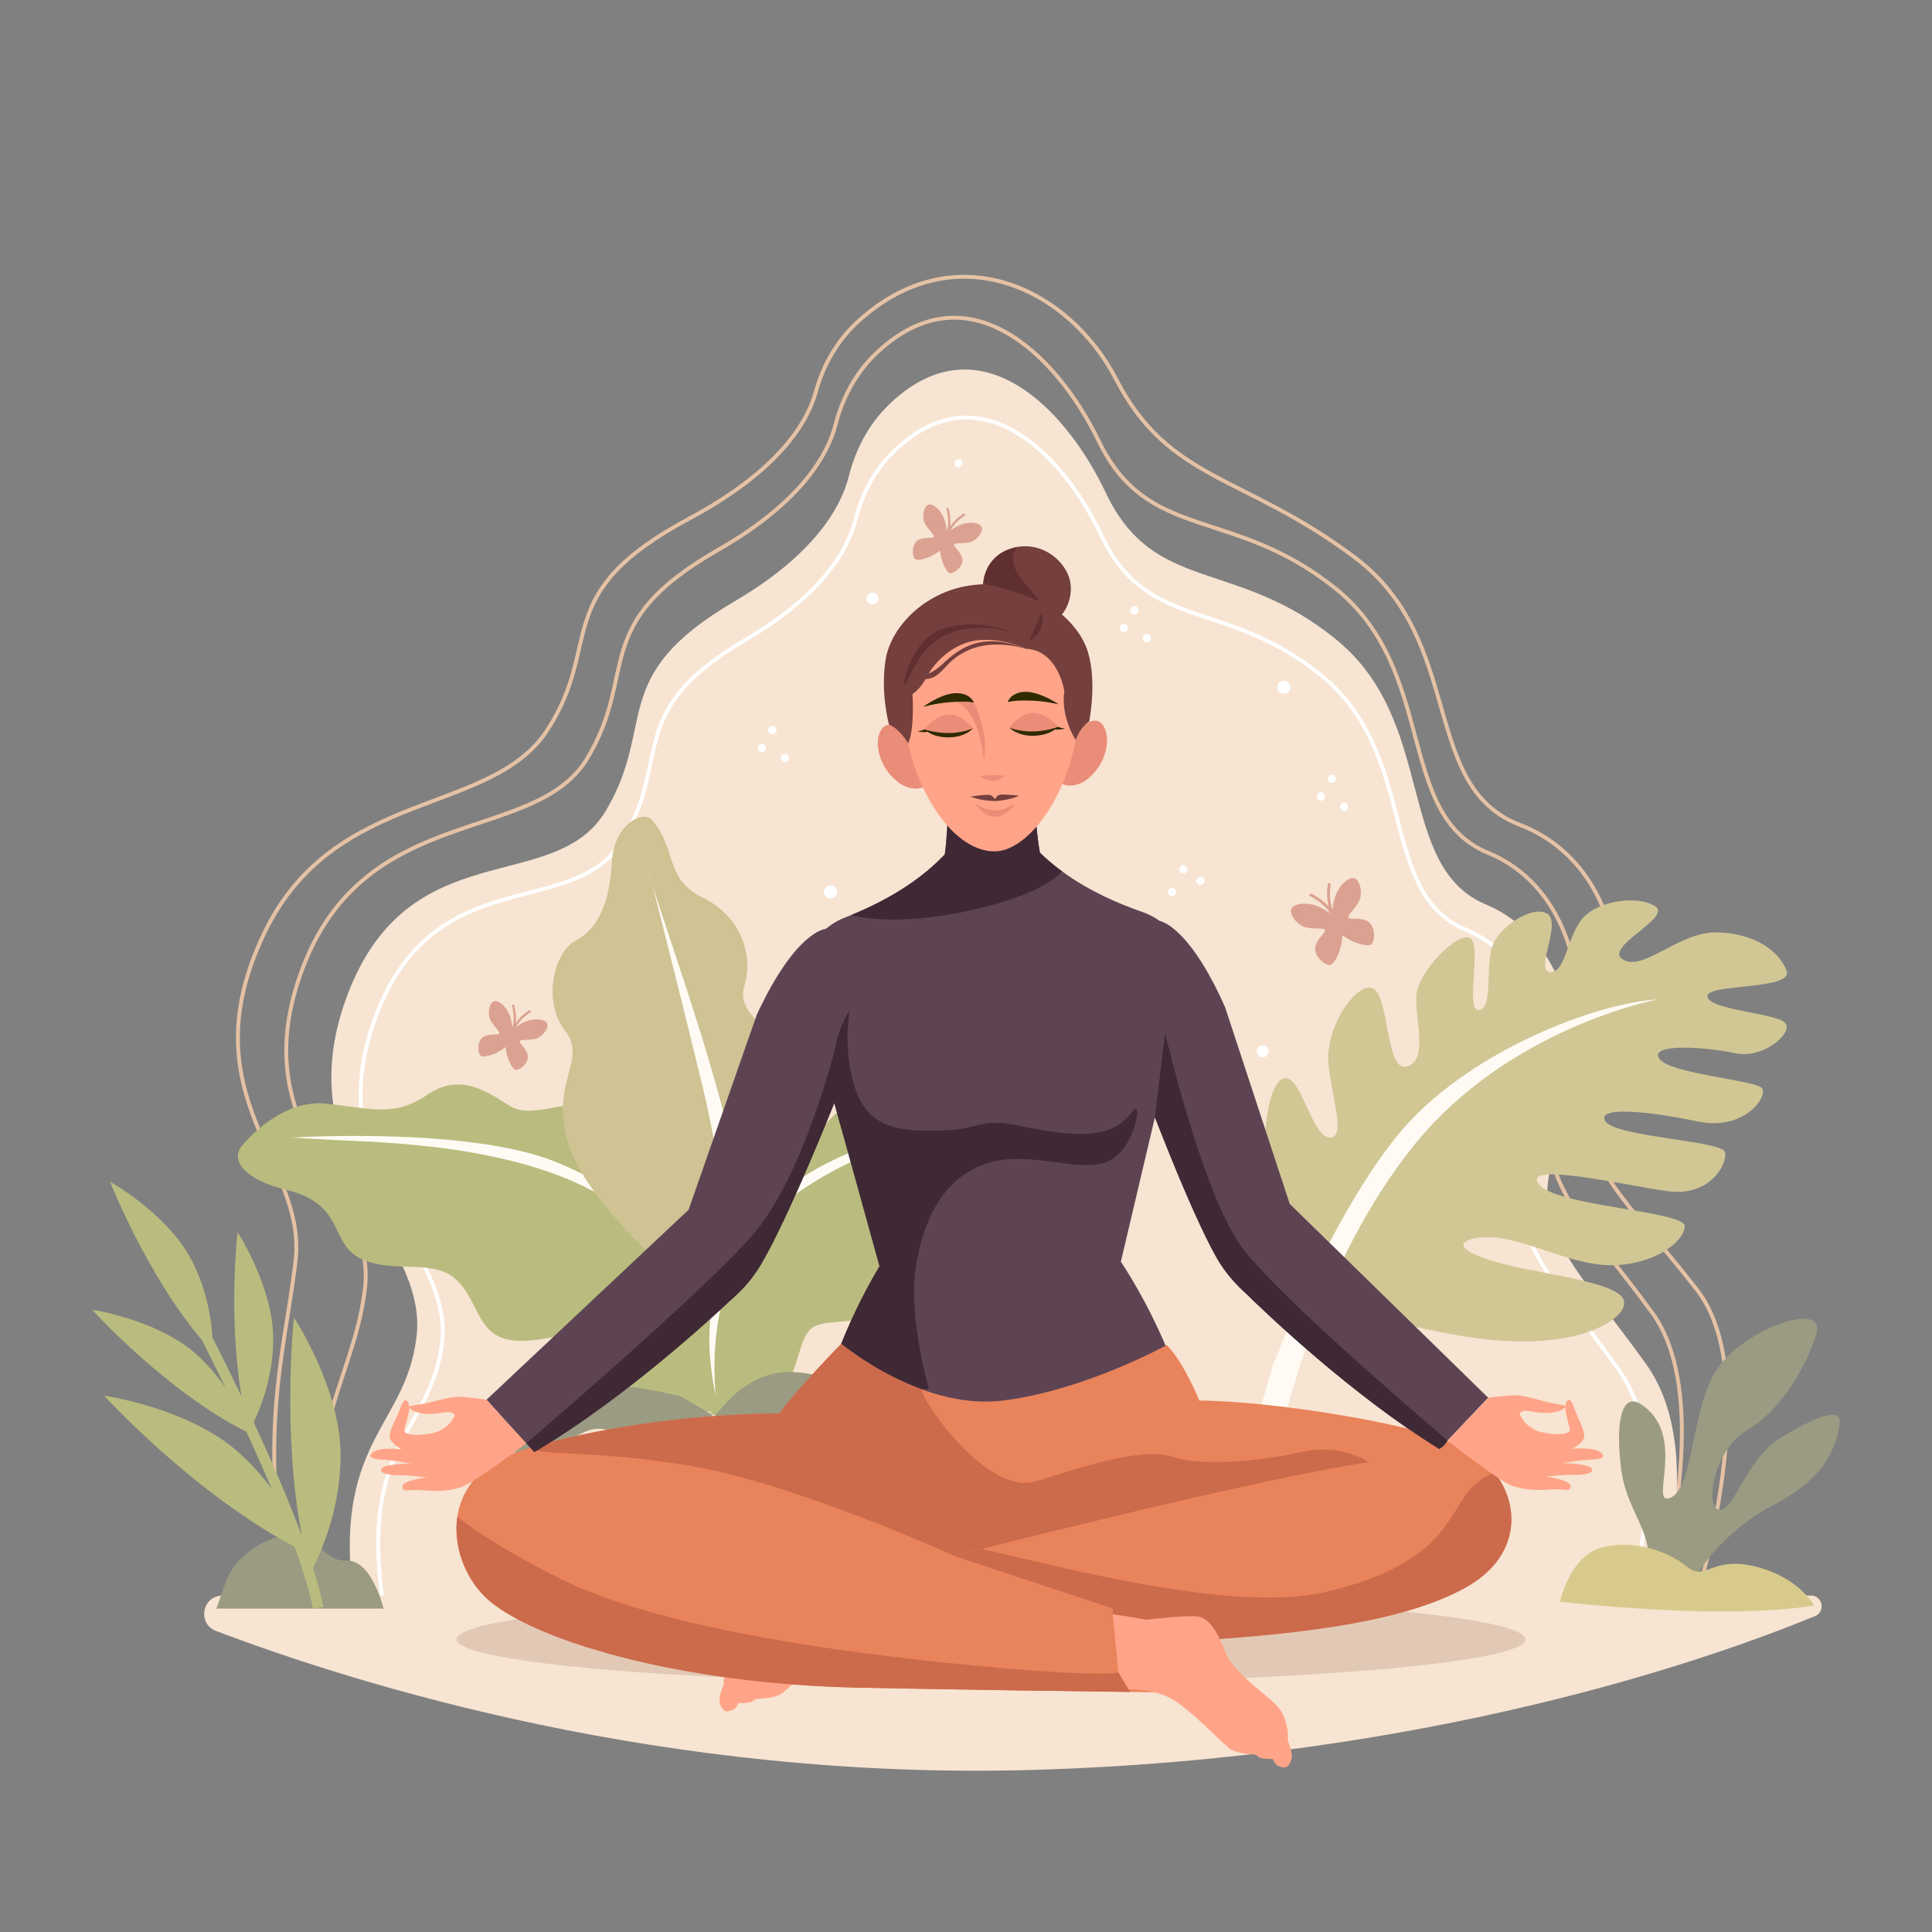 <?xml version="1.0" encoding="UTF-8"?>
<svg xmlns="http://www.w3.org/2000/svg" viewBox="0 0 500 500">
  <rect x="0" y="0" width="500" height="500" fill="#808080" stroke="none"/>
  <defs>
    <style>
      .cls-1 {
        fill: #2f2a00;
      }

      .cls-2 {
        fill: #fff;
      }

      .cls-3 {
        fill: #fffbf4;
      }

      .cls-4 {
        fill: #e9835b;
      }

      .cls-5 {
        stroke: #fff;
      }

      .cls-5, .cls-6, .cls-7 {
        fill: none;
      }

      .cls-5, .cls-7 {
        stroke-miterlimit: 10;
      }

      .cls-8 {
        fill: #3f2935;
      }

      .cls-9 {
        fill: #dba291;
      }

      .cls-10 {
        fill: #ffa488;
      }

      .cls-11 {
        fill: #9a9b82;
      }

      .cls-12 {
        fill: #cfc293;
      }

      .cls-13 {
        fill: #603030;
      }

      .cls-14 {
        fill: #b9bc7e;
      }

      .cls-15 {
        fill: #f7e4d2;
      }

      .cls-16 {
        fill: #d1c795;
      }

      .cls-17 {
        fill: #743f3d;
      }

      .cls-18 {
        fill: #d7ca8c;
      }

      .cls-19 {
        fill: #e2c9b5;
      }

      .cls-20 {
        fill: #ea8d78;
      }

      .cls-21 {
        fill: #5e4453;
      }

      .cls-7 {
        stroke: #e5c2a5;
      }

      .cls-22 {
        fill: #cc6a4c;
      }
    </style>
  </defs>
  <g id="BACKGROUND">
    <rect class="cls-6" width="500" height="500"/>
  </g>
  <g id="OBJECT">
    <g>
      <path class="cls-7" d="M425.9,424.8s19.89-60.06,1.71-85.03c-18.18-24.97-32.6-35.99-23.49-56.13,9.11-20.14,5.05-53.05-19.02-62.94-24.08-9.89-12.9-47.1-39.56-68.47-26.66-21.37-48.39-11.7-61.17-38.06-11.22-23.15-34.51-44.97-57.81-22.54-5.11,4.92-8.54,11.33-10.32,18.27-1.86,7.26-8.37,19.82-30.35,32.38-33.82,19.33-20.41,31.79-33.99,54.11-13.58,22.33-57.13,11.09-73.47,53.92-16.34,42.83,18.92,57.21,16.06,82.81-2.86,25.6-19.8,39.57-9.48,90.97"/>
      <path class="cls-7" d="M435.51,425.45s23.27-66.45,3.65-91.68c-19.62-25.24-35.17-36.37-25.34-56.72s5.45-53.61-20.52-63.6c-25.98-9.99-13.92-47.6-42.68-69.19-28.76-21.59-48.01-19.53-61.8-46.16-12.11-23.39-41.43-37.74-66.58-15.07-5.51,4.97-9.21,11.45-11.13,18.46-2.01,7.33-9.03,20.03-32.75,32.72-36.49,19.53-22.02,32.12-36.68,54.68-14.66,22.56-55.17,14.82-73.29,52.61-20.2,42.14,11.18,59.08,8.09,84.95-3.09,25.87-10.84,46.41,.29,98.35"/>
      <path class="cls-15" d="M229.74,105.03c-4.99,4.92-8.34,11.33-10.08,18.27-1.82,7.26-8.18,19.82-29.65,32.38-33.03,19.33-19.93,31.79-33.2,54.11-13.27,22.33-51.06,5.2-67.02,48.03-15.96,42.83,20.83,62.16,18.04,87.77s-24.76,27.11-14.68,78.51H426.11s17.76-45.95,0-70.93c-17.76-24.97-31.84-36-22.94-56.13,8.9-20.14,4.94-53.05-18.58-62.94-23.52-9.89-12.6-47.1-38.64-68.47-26.04-21.37-47.26-11.7-59.75-38.06-10.96-23.15-33.71-44.97-56.47-22.54Z"/>
      <path class="cls-5" d="M231.05,117.06c-4.77,4.7-7.98,10.84-9.64,17.47-1.74,6.94-7.82,18.96-28.36,30.98-31.59,18.49-19.07,30.41-31.76,51.76-12.69,21.35-48.84,4.97-64.11,45.94-15.26,40.97,19.93,59.46,17.26,83.95-2.67,24.49-23.68,25.93-14.04,75.09H418.88s16.99-43.95,0-67.84c-16.99-23.89-30.45-34.43-21.94-53.69,8.51-19.26,4.72-50.75-17.77-60.2s-12.05-45.05-36.95-65.49c-24.9-20.44-45.21-11.2-57.15-36.41-10.49-22.14-32.24-43.02-54.01-21.56Z"/>
      <path class="cls-9" d="M353.94,238.44c-1.96-1.14-4.54-.32-4.96-.95s2.11-2.61,2.93-4.69c.82-2.07-.1-7.44-3.44-4.91-3.34,2.53-3.49,6.84-3.49,6.84,0,0-.05,.24-.1,.63-1.13-2.67-.52-6.34-.52-6.39,.03-.2-.1-.39-.3-.43-.21-.03-.39,.1-.42,.3-.03,.16-.51,3.1,.21,5.76-1.76-2.02-4.31-3.25-4.45-3.32-.18-.09-.4,0-.49,.18-.09,.18,0,.4,.18,.49,.04,.02,3.68,1.77,5.1,4.4-.44-.32-.75-.48-.75-.48,0,0-3.36-2.7-7.45-1.82-4.09,.88-.63,5.08,1.47,5.82,2.1,.74,5.25,.11,5.46,.84,.21,.74-2.1,2.15-2.52,4.38-.42,2.23,2.2,4.55,3.67,4.65,1.33,.09,3.35-4.38,3.32-7.72,2.58,2.03,6.91,3.26,7.67,2.24,.88-1.18,.84-4.68-1.12-5.82Z"/>
      <path class="cls-9" d="M136.6,273.06c-.37-1.83-2.28-2.97-2.11-3.58,.16-.61,2.76-.12,4.48-.75s4.52-4.11,1.15-4.79c-3.37-.68-6.1,1.57-6.1,1.57,0,0-.18,.1-.44,.28,1.02-2.15,3.61-3.78,3.64-3.79,.14-.09,.19-.27,.1-.42-.09-.15-.27-.19-.41-.1-.11,.07-2.19,1.37-3.43,3.26,.29-2.18-.35-4.43-.38-4.55-.05-.16-.21-.25-.37-.21-.16,.05-.25,.21-.21,.37,0,.03,.91,3.23,.07,5.54-.04-.44-.11-.72-.11-.72,0,0-.17-3.54-2.94-5.58-2.77-2.04-3.47,2.38-2.78,4.07,.69,1.69,2.79,3.29,2.45,3.82-.34,.53-2.46-.12-4.07,.83s-1.6,3.83-.86,4.8c.67,.87,4.51-.32,6.56-2.16,.15,2.69,1.75,6.03,2.8,5.94,1.21-.1,3.34-2.03,2.97-3.86Z"/>
      <path class="cls-9" d="M249.03,144.54c-.37-1.83-2.28-2.97-2.11-3.58,.16-.61,2.76-.12,4.48-.75,1.72-.63,4.52-4.11,1.15-4.79-3.37-.68-6.1,1.57-6.1,1.57,0,0-.18,.1-.44,.28,1.02-2.15,3.61-3.78,3.64-3.79,.14-.09,.19-.27,.1-.42-.09-.15-.27-.19-.41-.1-.11,.07-2.19,1.37-3.43,3.26,.29-2.18-.35-4.43-.38-4.55-.05-.16-.21-.25-.37-.21-.16,.05-.25,.21-.21,.37,0,.03,.91,3.23,.07,5.54-.04-.44-.11-.72-.11-.72,0,0-.17-3.54-2.94-5.58-2.77-2.04-3.47,2.38-2.78,4.07,.69,1.69,2.79,3.29,2.45,3.82-.34,.53-2.46-.12-4.07,.83-1.6,.96-1.6,3.83-.86,4.8,.67,.87,4.51-.32,6.56-2.16,.15,2.69,1.75,6.03,2.8,5.94,1.21-.1,3.34-2.03,2.97-3.86Z"/>
      <g>
        <path class="cls-2" d="M197.99,194.19c-.35,.48-1.03,.58-1.5,.22-.48-.35-.58-1.03-.22-1.51,.35-.48,1.03-.58,1.5-.22,.48,.35,.58,1.03,.22,1.51Z"/>
        <path class="cls-2" d="M200.76,189.61c-.35,.48-1.03,.58-1.5,.22-.48-.35-.58-1.03-.22-1.51s1.03-.58,1.5-.22,.58,1.03,.22,1.51Z"/>
        <path class="cls-2" d="M203.99,196.84c-.35,.48-1.03,.58-1.5,.22-.48-.35-.58-1.03-.22-1.51,.35-.48,1.03-.58,1.5-.22,.48,.35,.58,1.03,.22,1.51Z"/>
      </g>
      <g>
        <path class="cls-2" d="M342.71,206.8c-.35,.48-1.03,.58-1.5,.22s-.58-1.03-.22-1.51,1.03-.58,1.5-.22c.48,.35,.58,1.03,.22,1.51Z"/>
        <path class="cls-2" d="M345.49,202.22c-.35,.48-1.03,.58-1.5,.22-.48-.35-.58-1.03-.22-1.51,.35-.48,1.03-.58,1.5-.22,.48,.35,.58,1.03,.22,1.51Z"/>
        <path class="cls-2" d="M348.71,209.45c-.35,.48-1.03,.58-1.5,.22-.48-.35-.58-1.03-.22-1.51s1.03-.58,1.5-.22c.48,.35,.58,1.03,.22,1.51Z"/>
      </g>
      <g>
        <path class="cls-2" d="M291.67,163.16c-.35,.48-1.03,.58-1.5,.22-.48-.35-.58-1.03-.22-1.51,.35-.48,1.03-.58,1.5-.22,.48,.35,.58,1.03,.22,1.51Z"/>
        <path class="cls-2" d="M294.44,158.58c-.35,.48-1.03,.58-1.5,.22-.48-.35-.58-1.03-.22-1.51s1.03-.58,1.5-.22c.48,.35,.58,1.03,.22,1.51Z"/>
        <path class="cls-2" d="M297.67,165.81c-.35,.48-1.03,.58-1.5,.22-.48-.35-.58-1.03-.22-1.51s1.03-.58,1.5-.22c.48,.35,.58,1.03,.22,1.51Z"/>
      </g>
      <g>
        <path class="cls-2" d="M305.57,225.79c-.46-.38-.52-1.06-.14-1.51,.38-.46,1.06-.52,1.51-.14,.46,.38,.52,1.06,.14,1.51-.38,.46-1.06,.52-1.51,.14Z"/>
        <path class="cls-2" d="M310,228.8c-.46-.38-.52-1.06-.14-1.51,.38-.46,1.06-.52,1.51-.14s.52,1.06,.14,1.51c-.38,.46-1.06,.52-1.51,.14Z"/>
        <path class="cls-2" d="M302.62,231.65c-.46-.38-.52-1.06-.14-1.51,.38-.46,1.06-.52,1.51-.14,.46,.38,.52,1.06,.14,1.51-.38,.46-1.06,.52-1.51,.14Z"/>
      </g>
      <path class="cls-2" d="M150.76,248.38c0,.76-.61,1.37-1.37,1.37s-1.37-.61-1.37-1.37,.61-1.37,1.37-1.37,1.37,.61,1.37,1.37Z"/>
      <path class="cls-2" d="M333.95,177.86c0,.94-.76,1.7-1.7,1.7s-1.7-.76-1.7-1.7,.76-1.7,1.7-1.7,1.7,.76,1.7,1.7Z"/>
      <path class="cls-2" d="M216.63,230.82c0,.94-.76,1.7-1.7,1.7s-1.7-.76-1.7-1.7,.76-1.7,1.7-1.7,1.7,.76,1.7,1.7Z"/>
      <path class="cls-2" d="M249.08,119.87c0,.57-.46,1.04-1.04,1.04s-1.04-.46-1.04-1.04,.46-1.04,1.04-1.04,1.04,.46,1.04,1.04Z"/>
      <path class="cls-2" d="M328.32,272.09c0,.85-.69,1.54-1.54,1.54s-1.54-.69-1.54-1.54,.69-1.54,1.54-1.54,1.54,.69,1.54,1.54Z"/>
      <path class="cls-2" d="M227.33,154.89c0,.85-.69,1.54-1.54,1.54s-1.54-.69-1.54-1.54,.69-1.54,1.54-1.54,1.54,.69,1.54,1.54Z"/>
    </g>
    <g>
      <path class="cls-15" d="M57.58,412.93H468.66c3.03,0,3.86,4.17,1.06,5.32-27.49,11.3-100.41,36.88-202.6,39.81-95.03,2.72-174.42-22.01-211.22-35.97-4.92-1.87-3.58-9.15,1.68-9.15Z"/>
      <g>
        <path class="cls-14" d="M194.6,326.82c-.91-16.24-17.93-19.5-19.63-23.54-1.7-4.04-4.45-12.31-16.7-16.2-12.25-3.9-19.88,3.31-26.74-1.11-6.87-4.41-12.98-8.06-21.16-2.51-8.18,5.55-13.98,3.51-25.8,2.17-11.81-1.34-21.2,10.06-21.2,10.06-4.62,4.24-.16,9.61,10.73,12.24,15.38,3.72,10.99,13.71,19.19,17.76,8.2,4.05,17.95,.04,24.12,4.94,6.18,4.9,5.71,13.79,13.36,15.87,7.65,2.09,16.67-2.99,21.05,.01,4.38,3.01,6.76,11.91,11.98,14.99,5.22,3.08,20,3.84,20,3.84l3.57-.86s8.13-21.41,7.22-37.65Z"/>
        <path class="cls-3" d="M184.95,359.36s-3.86-33.15-26.65-48.24c-22.8-15.1-60.18-15.46-71.51-16.08l-11.33-.63s45.75-2.91,68.43,6.32c31.15,12.67,40.03,33.37,41.06,58.64Z"/>
        <path class="cls-12" d="M168.23,324.47s-19.06-17.03-21.93-31.2,5.55-19.47-.12-26.64c-5.67-7.18-3.14-20.05,2.97-23.32,6.11-3.27,8.61-10.4,9.2-20.26s8.11-13.53,10.44-10.79c6.41,7.53,3.22,15.23,13.03,20.02,9.81,4.79,13.28,14.71,10.82,22.84-2.46,8.12,8.35,10.72,15.51,23.12s1.97,22.77-1.06,30.55c-3.04,7.78,5.38,17.15,2.32,26.12-3.06,8.97-24.15,23.73-24.15,23.73,0,0-10.2-3.77-17.03-34.15Z"/>
        <path class="cls-3" d="M168.04,225.98s6.29,24.27,13.87,55.56c7.58,31.29,8.86,69.88,8.86,69.88,0,0,4.39-28.01-1.3-54.29-5.69-26.28-20.95-67.1-21.43-71.15Z"/>
        <path class="cls-14" d="M170.79,337.13c-2.6-13.33,10.51-19.47,11.06-23.09,.55-3.62,1.07-10.88,10.19-16.55,9.12-5.67,16.77-1.41,21.43-6.39,4.65-4.98,8.85-9.19,16.62-6.38,7.77,2.81,12.04-.03,21.33-3.54,9.29-3.51,19.23,3.79,19.23,3.79,4.61,2.48,2.11,7.74-6.17,12.11-11.69,6.17-6.08,13.36-11.89,18.32-5.81,4.96-14.52,3.72-18.52,8.95-4,5.24-1.79,12.34-7.56,15.6-5.76,3.26-14.11,1-17.04,4.33-2.93,3.33-3.03,11.03-6.62,14.6-3.6,3.56-15.41,7.22-15.41,7.22l-3.07,.03s-10.98-15.66-13.58-29Z"/>
        <path class="cls-3" d="M185.28,361.5s-3.69-27.63,11.67-44.54c15.36-16.91,45.55-24.88,54.6-27.71l9.05-2.83s-37.64,7.04-54.11,19.17c-22.62,16.66-25.56,35.24-21.2,55.91Z"/>
        <path class="cls-11" d="M176.27,361.45s-25.11-6.88-38.3-.84c-13.19,6.03-15.62,14.32-15.62,14.32,0,0,5.65,1.98,16.39,.47,10.74-1.5,12.35-7.87,19.84-4.84s9.95,5.94,16.25,4.13c6.3-1.81,9.54-8.56,9.54-8.56l-8.1-4.68Z"/>
        <path class="cls-11" d="M188.63,362.35s6.75-7.78,16.55-7.27c9.8,.52,11.52,3.93,16.31,4.15,4.8,.22,7.45-1.3,14,.94,6.48,2.21,10.32,5.25,10.32,5.25,0,0-6.66,9.64-17.03,7.14-10.37-2.5-18.21-4.11-21.61-.63-3.39,3.47-24.7-2.86-24.7-2.86l6.15-6.73Z"/>
      </g>
      <g>
        <path class="cls-16" d="M334,331.44s14.12,9.06,43.15,14.12c29.04,5.06,41.29-3.2,42.89-7.06,1.6-3.86-3.2-5.99-22.11-9.46-18.91-3.46-23.97-7.73-14.65-8.79,9.32-1.07,22.38,7.19,33.56,7.19s18.91-5.95,19.18-10.03c.27-4.08-33.56-5.15-37.83-11.01-4.26-5.86,21.93,.27,33.21,1.86,11.28,1.6,15.81-7.19,15.01-10.12-.8-2.93-28.24-3.88-30.9-7.93s11.45-2.61,23.71,0,18.38-6.45,16.78-8.58c-1.6-2.13-24.24-3.73-26.64-7.73s12.25-2.93,19.71-1.33c7.46,1.6,15.45-5.59,12.79-7.99-2.66-2.4-19.45-3.2-19.98-6.66-.53-3.46,22.36-1.6,20.5-6.66-1.86-5.06-8.25-9.8-18.1-9.96s-18.91,10.23-24.24,7.03c-5.33-3.2,13.05-10.92,8.26-13.85s-15.45-1.33-19.18,3.73c-3.73,5.06-4,13.59-7.99,13.32-4-.27,2.93-12.25-.53-14.92-3.46-2.66-12.52,2.93-14.38,8.26-1.86,5.33,.27,15.98-3.46,16.52-3.73,.53,.9-17.05-2.35-18.65-3.25-1.6-13.63,8.79-13.9,15.18s3.2,16.46-2.4,18.09c-5.59,1.62-4.53-18.35-8.79-20.22-4.26-1.86-12.79,10.35-11.45,20.36,1.33,10.01,4.26,18.19,.27,18.23-4,.03-6.93-12.75-10.12-14.88-3.2-2.13-6.08,3.2-6.9,16.78-.82,13.59,5.58,31.83,6.9,35.16Z"/>
        <path class="cls-3" d="M329.44,353.32s14.96-38.38,32.37-59.65c17.41-21.27,51-34.09,67.18-35.01,0,0-38.29,7.12-62.91,37.56-24.62,30.44-33.9,72.07-33.9,72.07l-6.72-1.32,3.97-13.64Z"/>
      </g>
      <g>
        <path class="cls-11" d="M58.33,409.7s2.14-7.96,12.62-11.65c10.49-3.69,12.04,6.22,18.65,5.83,6.6-.39,9.67,12.43,9.67,12.43H56l2.33-6.6Z"/>
        <path class="cls-14" d="M83.69,415.84c-.61-3.02-1.54-6.42-2.7-10.06,1.9-3.69,7.28-15.4,7.15-29.58-.16-17.21-12.08-35.25-12.08-35.25,0,0-3.13,29.44,2.06,56.52-3.59-9.69-8.2-20.2-12.46-29.39,1.81-3.8,5.08-11.98,5.05-21.68-.03-13.41-9.24-27.54-9.24-27.54,0,0-2.47,21.85,1.04,42.55-3.14-6.58-5.86-11.98-7.5-15.2-.29-4.54-1.41-12.5-5.54-20.31-6.27-11.86-20.98-20.09-20.98-20.09,0,0,9.27,23.83,23.78,41.03,1.31,2.58,3.52,6.97,6.16,12.43-2.02-2.96-4.59-6.1-7.83-8.96-10.06-8.87-26.74-11.35-26.74-11.35,0,0,18.96,21.04,39.9,31.58,2.18,4.72,4.42,9.74,6.56,14.8-2.42-3.29-5.39-6.69-8.97-9.81-12.98-11.29-34.4-14.33-34.4-14.33,0,0,23.19,25.41,49.27,39.07,2.16,5.96,3.88,11.52,4.8,16.11l2.66-.54Z"/>
      </g>
      <g>
        <path class="cls-11" d="M425.91,407.72h13.17s5.96-10.98,20.39-18.51c14.43-7.53,16-16.61,16.62-20.85,.63-4.24-5.65-2.05-15.06,3.6-9.41,5.65-11.92,19.01-16,18.76-4.08-.25-1.57-15.62,7.21-20.64,8.78-5.02,15.68-17.25,17.88-25.09s-15.68-2.2-24.15,7.21c-8.47,9.41-7.21,32.39-13.49,35.33-6.27,2.94,4.7-16.35-8-24.22-5.09-3.16-6.43,5.87-4.86,17.3,1.57,11.43,9.41,16.76,6.27,27.11Z"/>
        <path class="cls-18" d="M403.73,414.54s23.13,2.52,41,2.52,24.73-1.6,24.73-1.6c0,0-3.89-7.33-15.34-10.08-11.45-2.75-12.6,4.12-17.63,0-5.04-4.12-14.2-7.1-22.22-4.81-8.02,2.29-10.54,13.97-10.54,13.97Z"/>
      </g>
      <ellipse class="cls-19" cx="256.44" cy="424.26" rx="138.31" ry="11.33"/>
    </g>
    <g>
      <path class="cls-21" d="M385.13,361.73l-10.51,11.08s0,.01-.01,.03l-1.98,2.07s-.02,.01-.02,.01l-.12,.13s-.03-.02-.04-.03c-22.68-14.03-44.56-34.93-50.07-40.32-2.83-2.55-5.49-5.6-7.55-9.24-4.84-8.57-11.38-24.58-15.94-36.3l-.6,2.55-8.21,34.79c3.51,5.39,8.32,13.65,12.44,23.83,2.09,5.17,4,10.85,5.47,16.88l-47.19,27.76v.7s-.63-.34-.63-.34l-.63,.36v-.7s-48.24-25.93-48.24-25.93c1.56-7.64,3.83-14.72,6.29-20.97,.04-.1,.08-.21,.12-.31,3.36-8.43,7.08-15.34,9.92-20.1l-9.69-35-1.31-4.71-.7-2.54c-4.61,11.45-13.11,31.86-19.04,41.89-2.13,3.6-4.83,6.6-7.73,9.09-5.6,5.28-27.92,25.79-50.86,39.4l-2.1-2.29-10.29-11.27,52.3-49.17,17.67-50.53c10.18-21.84,17.81-22.14,17.81-22.14h0c1.41-1.17,3.01-2.17,4.81-2.88,.58-.23,1.17-.46,1.78-.71h.01c3.45-1.43,7.31-3.24,11.18-5.51,4.56-2.69,9.12-6.04,13.03-10.18,.57-3.89,.78-9.42,.86-13.01,.04-2.14,.04-3.6,.04-3.6l11.12,1.14,11.07-1.57s.1,2.89,.36,6.51c.25,3.26,.61,7.12,1.16,10.06,1.81,1.78,3.75,3.4,5.76,4.85,6.97,5.13,14.74,8.42,20.85,10.54,1.58,.55,3.02,1.32,4.33,2.24,1.59,.4,8.49,3.16,17.02,22.43l16.71,50.85,51.36,50.16Z"/>
      <path class="cls-8" d="M274.88,225.51c-1.79,2.01-7.27,6.32-22.79,9.89-20.99,4.82-31.8,1.42-31.8,1.42h.01c3.45-1.43,7.31-3.24,11.18-5.51,4.56-2.69,9.12-6.04,13.03-10.18,.57-3.89,.78-9.42,.86-13.01l22.59,2.48c.25,3.26,.61,7.12,1.16,10.06,1.81,1.78,3.75,3.4,5.76,4.85Z"/>
      <path class="cls-8" d="M286.7,300.56c-7.37,3.26-20.24-3.06-31.17,.47-10.93,3.53-16.35,13.65-18.47,26.59-2.12,12.93,3.29,31.74,3.29,31.74,0,0-9.77,2.71-22.65-11.57,3.36-8.43,7.08-15.34,9.92-20.1l-11-39.71-.7-2.54s-2.62-13.58,3.96-23.93c0,0-2.05,11.07,1.8,21.18,3.84,10.11,12.91,10.11,22.37,9.88,9.46-.23,9.33-3.48,20.02-1.17,17.84,3.84,24.81,2.12,28.97-3.74,2.74-3.86,1,9.65-6.36,12.92Z"/>
      <path class="cls-20" d="M235.94,192.51s-2.53-5.17-5.87-4.96c-3.33,.2-4.45,7.32,.25,12.86,4.7,5.54,8.96,3.17,8.96,3.17l-3.34-11.06Z"/>
      <path class="cls-20" d="M277.75,191.7s2.33-5.26,5.67-5.19c3.34,.07,4.73,7.14,.25,12.86-4.48,5.72-8.83,3.51-8.83,3.51l2.91-11.18Z"/>
      <path class="cls-10" d="M279.25,181.04c.4,20.65-11.91,39.1-21.71,39.29-11.89,.23-23.39-19.16-23.76-38.42-.27-14.24,8.27-25.96,22.51-26.23,14.24-.27,22.67,11.12,22.95,25.36Z"/>
      <path class="cls-1" d="M238.89,182.94s3.34-.95,6.96-1.22c4.54-.33,6.21,.14,6.21,.14,0,0-.87-2.54-4.69-2.47-3.82,.07-8.48,3.55-8.48,3.55Z"/>
      <path class="cls-20" d="M251.83,188.52s-2.68-3.6-6.12-3.64c-3.44-.04-6.5,3.88-6.5,3.88,0,0,.94,1.03,5.83,1.24,5.01,.22,6.79-1.49,6.79-1.49Z"/>
      <path class="cls-1" d="M245.61,189.71c-3.24,.03-5.88-.78-6.33-.93l-.05-.02s0,0-.01,0c0,0-.02,0-.02,0,0,0,0,0,.01,0-.57,.37-1.74,.47-1.74,.47,1.21,.38,2.16,.25,2.59,.16,.94,.64,2.59,1.47,5.56,1.44,4.26-.05,6.19-2.31,6.19-2.31,0,0-2.65,1.16-6.21,1.2Z"/>
      <path class="cls-1" d="M273.98,182.27s-3.38-.82-7-.95c-4.54-.16-6.2,.38-6.2,.38,0,0,.77-2.57,4.59-2.65,3.82-.07,8.61,3.22,8.61,3.22Z"/>
      <path class="cls-20" d="M261.26,188.34s2.54-3.7,5.98-3.87c3.44-.17,6.64,3.63,6.64,3.63,0,0-.9,1.07-5.78,1.47-5,.41-6.84-1.22-6.84-1.22Z"/>
      <path class="cls-1" d="M275.63,188.5s-1.17-.05-1.76-.4c0,0,0,0,.01,0,0,0-.01,0-.02,0,0,0,0,0-.01,0l-.05,.03c-.44,.16-3.05,1.08-6.29,1.17-3.56,.1-6.25-.96-6.25-.96,0,0,2.01,2.19,6.28,2.07,2.97-.08,4.59-.98,5.5-1.65,.43,.08,1.39,.17,2.58-.26Z"/>
      <path class="cls-20" d="M253.59,200.9s1.83,1.11,3.33,1.19c1.5,.08,3.28-1.31,3.28-1.31,0,0-1.39-.15-3.06-.18-1.67-.04-3.54,.31-3.54,.31Z"/>
      <path class="cls-17" d="M257.72,207.3c3.7-.22,6.04-1.39,6.04-1.39,0,0-3.95-.42-4.97-.23-.63,.12-1.07,.72-1.31,1.16-.26-.43-.72-1.01-1.35-1.11-1.02-.16-4.96,.42-4.96,.42,0,0,2.39,1.07,6.09,1.15,0,0,0,.02,0,.02,.08,0,.15,0,.23-.01,.08,0,.15,0,.23,0,0,0,0-.01,0-.02Z"/>
      <path class="cls-20" d="M252.31,207.73s.78,1.11,3.66,1.81c2.88,.7,4.97-.49,6.7-1.59,0,0-1.56,2.98-4.81,3.38-3.25,.4-5.43-3.16-5.55-3.6Z"/>
      <path class="cls-17" d="M265.44,167.91s-4.95-2.62-11.62-2.28c-6.67,.34-11.85,5.55-13.78,9.24-1.93,3.69-3.89,4.74-3.89,4.74,0,0,.61,8.94-1.1,12.75,0,0-2.31-3.86-4.97-4.82,0,0-2.28-8.16-.88-16.85,1.4-8.68,10.61-18.04,22.99-19.32,12.39-1.28,18.66,4.75,18.66,4.75,0,0,8.23,4.64,10.67,12.52,2.45,7.88,.35,18.11,.35,18.11,0,0-2.12,1.07-3.48,4.77,0,0-3.96-5.98-2.94-12.68,0,0-1.62-10.65-10-10.94Z"/>
      <path class="cls-17" d="M272.81,160.57c-2.48,.79-18.51-7.89-18.51-7.89,0,0-.08-1.4,.37-3.22,.63-2.5,2.26-5.8,6.53-7.34,.73-.26,1.46-.45,2.16-.58,6.42-1.09,11.75,3.31,13.28,7.79,1.7,4.98-1.33,10.45-3.82,11.23Z"/>
      <path class="cls-20" d="M252.06,181.86s1.55,2.91,2.43,7.33c.87,4.42,.15,7.59,.15,7.59,0,0-.86-12.5-7.22-15.15,0,0,3.49-.08,4.64,.23Z"/>
      <path class="cls-17" d="M265.44,167.91s-7.91-2.65-14.65,.28-6.58,7.2-11.25,7.57l-.6-1.12s1.25,.24,4.1-2.01,8.86-10.33,22.41-4.72Z"/>
      <path class="cls-10" d="M233.26,404.1s-6.47,.83-8.73,1.26c0,0-9.04-1.3-12.84-1.13-3.8,.16-5.87,4.68-8.02,9.59-2.14,4.91-10.46,10.13-13.39,13.19-2.94,3.05-3.02,7.53-2.95,8.48,.06,.95-1.85,3.65-.84,5.86,1.01,2.22,2.1,1.48,3.03,1.22,.94-.25,1.59-1.82,1.59-1.82,0,0,2.39,.12,3.41-.32,1.02-.45,.14-.68,2.42-.83,2.27-.15,3.49-.43,4.88-1,1.39-.57,10.91-10.45,16.07-13.08,5.15-2.63,13.1-2.02,13.1-2.02l2.26-19.4Z"/>
      <path class="cls-4" d="M379.38,410.81c-15.37,8.6-40.83,11.98-70.29,13.77-3.59,.22-7.23,.42-10.93,.59l.5,12.78s-2.24-.02-6.2-.08c-12.15-.14-40.49-.5-70.03-1.1-47.78-.94-85.78-12.8-96.76-23.37-5.29-5.1-8.43-13.24-7.31-20.84,.89-6.02,4.46-11.69,11.74-15.28,1.73-.86,4.76-1.94,8.86-3.11,12.84-3.68,36.08-8.12,61.72-8.37,.41-.03,.79-.05,1.16-.09,3.38-5.07,15.87-17.94,15.87-17.94,0,0,8.78,7.39,20.79,11.78,6.35,2.32,13.6,3.81,20.94,2.92,21.21-2.56,42.52-14.38,42.52-14.38,4.31,4.29,8.44,14.37,8.44,14.37,21.23,.2,56.39,6.64,63.96,10.43,.05,.03,.1,.07,.14,.09,5.14,1.38,9.42,4.37,12.35,8.17,6.8,8.79,6.35,21.94-7.47,29.65Z"/>
      <path class="cls-10" d="M125.92,362.25s-5.34-.82-7.49-.77c-2.14,.04-6.46,1.41-8.91,1.82-2.44,.41-3.66,.5-3.6,.87s.88,1.27,3.58,1.65c2.7,.38,5.01-.34,6.45-.37,1.44-.03,1.76,.82,1.76,.82,0,0-1.46,3.89-6.16,4.71-4.7,.83-6.55,.13-6.87-.54-.32-.67,1.68-5.24,1.15-6.94-.52-1.7-1.32-1.57-2.31,1.15-.99,2.71-2.72,5.32-2.68,7.09s3.06,3.31,3.06,3.31c0,0-5.83-.68-7.58,.94-1.74,1.63,1.75,1.68,4.51,1.93,2.76,.25,5.35,1.06,7,.85,0,0-7.41-.1-8.86,1.09-1.45,1.19,1.51,1.99,4.32,1.94,2.82-.05,6.62,.55,7.24,.53,0,0-6.6,.8-6.38,2.45,.22,1.65,1.42,.52,5.04,.88,3.62,.36,6.62,.3,10.03-.74,3.41-1.05,16.96-11.39,16.96-11.39l-10.29-11.27Z"/>
      <path class="cls-22" d="M354.22,378.42c-28.24,4.01-107.28,24.24-107.28,24.24,0,0-41.64-19.06-69.56-23.53-26.51-4.24-41.98-2.13-38.43-4.96,12.84-3.68,36.08-8.12,61.72-8.37,.41-.03,.79-.05,1.16-.09,3.38-5.07,15.87-17.94,15.87-17.94,0,0,8.78,7.39,20.79,11.78,.97,4.65,17.62,27.57,29.62,23.8,12-3.75,27.75-8.94,35.28-6.35,7.53,2.59,22.82,1.17,33.36-1.2,10.53-2.37,17.45,2.6,17.45,2.6Z"/>
      <path class="cls-8" d="M374.63,372.8s0,.01-.01,.03c-.1,.21-.6,1.23-1.98,2.07-.01,.01-.02,.01-.02,.01-.05,.03-.11,.07-.16,.1-22.68-14.03-44.56-34.93-50.07-40.32-2.83-2.55-5.49-5.6-7.55-9.24-4.84-8.57-11.38-24.58-15.94-36.3l2.62-21.84s9.8,42.25,20.16,55.87c10.35,13.61,52.96,49.62,52.96,49.62Z"/>
      <path class="cls-8" d="M217.94,292.69l-1.31-4.71-.7-2.54c-4.61,11.45-13.11,31.86-19.04,41.89-2.13,3.6-4.83,6.6-7.73,9.09-5.6,5.28-27.92,25.79-50.86,39.4l-2.1-2.29s45.2-38.6,58.47-53.78c13.26-15.18,21.42-48.29,21.42-48.29l1.84,21.23Z"/>
      <path class="cls-22" d="M379.38,410.81c-15.37,8.6-40.83,11.98-70.29,13.77-12.32-2.02-21.11-6.82-21.11-6.82v-1.46l-41-13.62c.35,.09,7.09-1.81,7.09-1.81,18.67,4.16,64.68,16.7,88.63,11.21,30.82-7.06,31.99-20.02,37.63-26.48,2.21-2.52,4.52-3.81,6.52-4.44,6.8,8.79,6.35,21.94-7.47,29.65Z"/>
      <path class="cls-10" d="M287.98,417.76s6.45,.95,8.7,1.43c0,0,9.06-1.12,12.86-.88,3.79,.24,5.78,4.79,7.83,9.74,2.05,4.95,10.26,10.33,13.13,13.45,2.88,3.11,2.87,7.59,2.78,8.54s1.78,3.68,.73,5.88-2.13,1.44-3.06,1.16c-.93-.27-1.56-1.85-1.56-1.85,0,0-2.39,.08-3.4-.39s-.13-.68-2.4-.88c-2.27-.2-3.49-.49-4.86-1.09s-10.71-10.66-15.81-13.39c-5.1-2.73-13.06-2.28-13.06-2.28l-1.88-19.44Z"/>
      <path class="cls-10" d="M385.14,361.73s5.36-.71,7.5-.63c2.14,.08,6.44,1.53,8.87,1.99,2.43,.46,3.65,.57,3.58,.93-.08,.36-.91,1.25-3.61,1.58-2.71,.33-5.01-.44-6.44-.49-1.44-.06-1.78,.79-1.78,.79,0,0,1.38,3.91,6.07,4.83,4.68,.91,6.55,.25,6.88-.41,.33-.66-1.58-5.27-1.02-6.96,.56-1.69,1.35-1.54,2.28,1.19s2.61,5.37,2.54,7.14c-.07,1.77-3.13,3.25-3.13,3.25,0,0,5.84-.57,7.56,1.09,1.71,1.66-1.78,1.65-4.54,1.85-2.77,.2-5.37,.96-7.01,.71,0,0,7.41,.04,8.84,1.26,1.42,1.22-1.55,1.96-4.36,1.86-2.81-.11-6.63,.42-7.25,.4,0,0,6.58,.93,6.34,2.57-.25,1.64-1.43,.5-5.05,.79-3.63,.29-6.62,.18-10.01-.93s-16.74-11.71-16.74-11.71l10.5-11.08Z"/>
      <path class="cls-22" d="M292.46,437.87c-12.15-.14-40.49-.5-70.03-1.1-47.78-.94-85.78-12.8-96.76-23.37-5.29-5.1-8.43-13.24-7.31-20.84,4.04,3.14,11.85,8.61,26.73,16.05,24.46,12.24,69.62,18.83,105.39,22.27,35.76,3.45,38.97,1.93,38.97,1.93l3.01,5.05Z"/>
      <path class="cls-13" d="M267.38,155.01c-4.83-2.36-12.47-3.8-12.47-3.8-.13-.61-.21-1.19-.25-1.74,.63-2.5,2.26-5.8,6.53-7.34,.73-.26,1.46-.45,2.16-.58-.81,.83-1.64,2.37-.91,4.93,1.25,4.36,9.76,10.88,4.94,8.53Z"/>
      <path class="cls-13" d="M262.89,163.99s-8.9-3.37-17.41,0c-8.51,3.37-9.7,12.46-11.69,13.36,0,0,1.72-12.2,10.87-14.85,9.14-2.66,18.23,1.5,18.23,1.5Z"/>
      <path class="cls-13" d="M269.62,158.38l-3.37,7.59s4.6-2.09,3.37-7.59Z"/>
    </g>
  </g>
</svg>